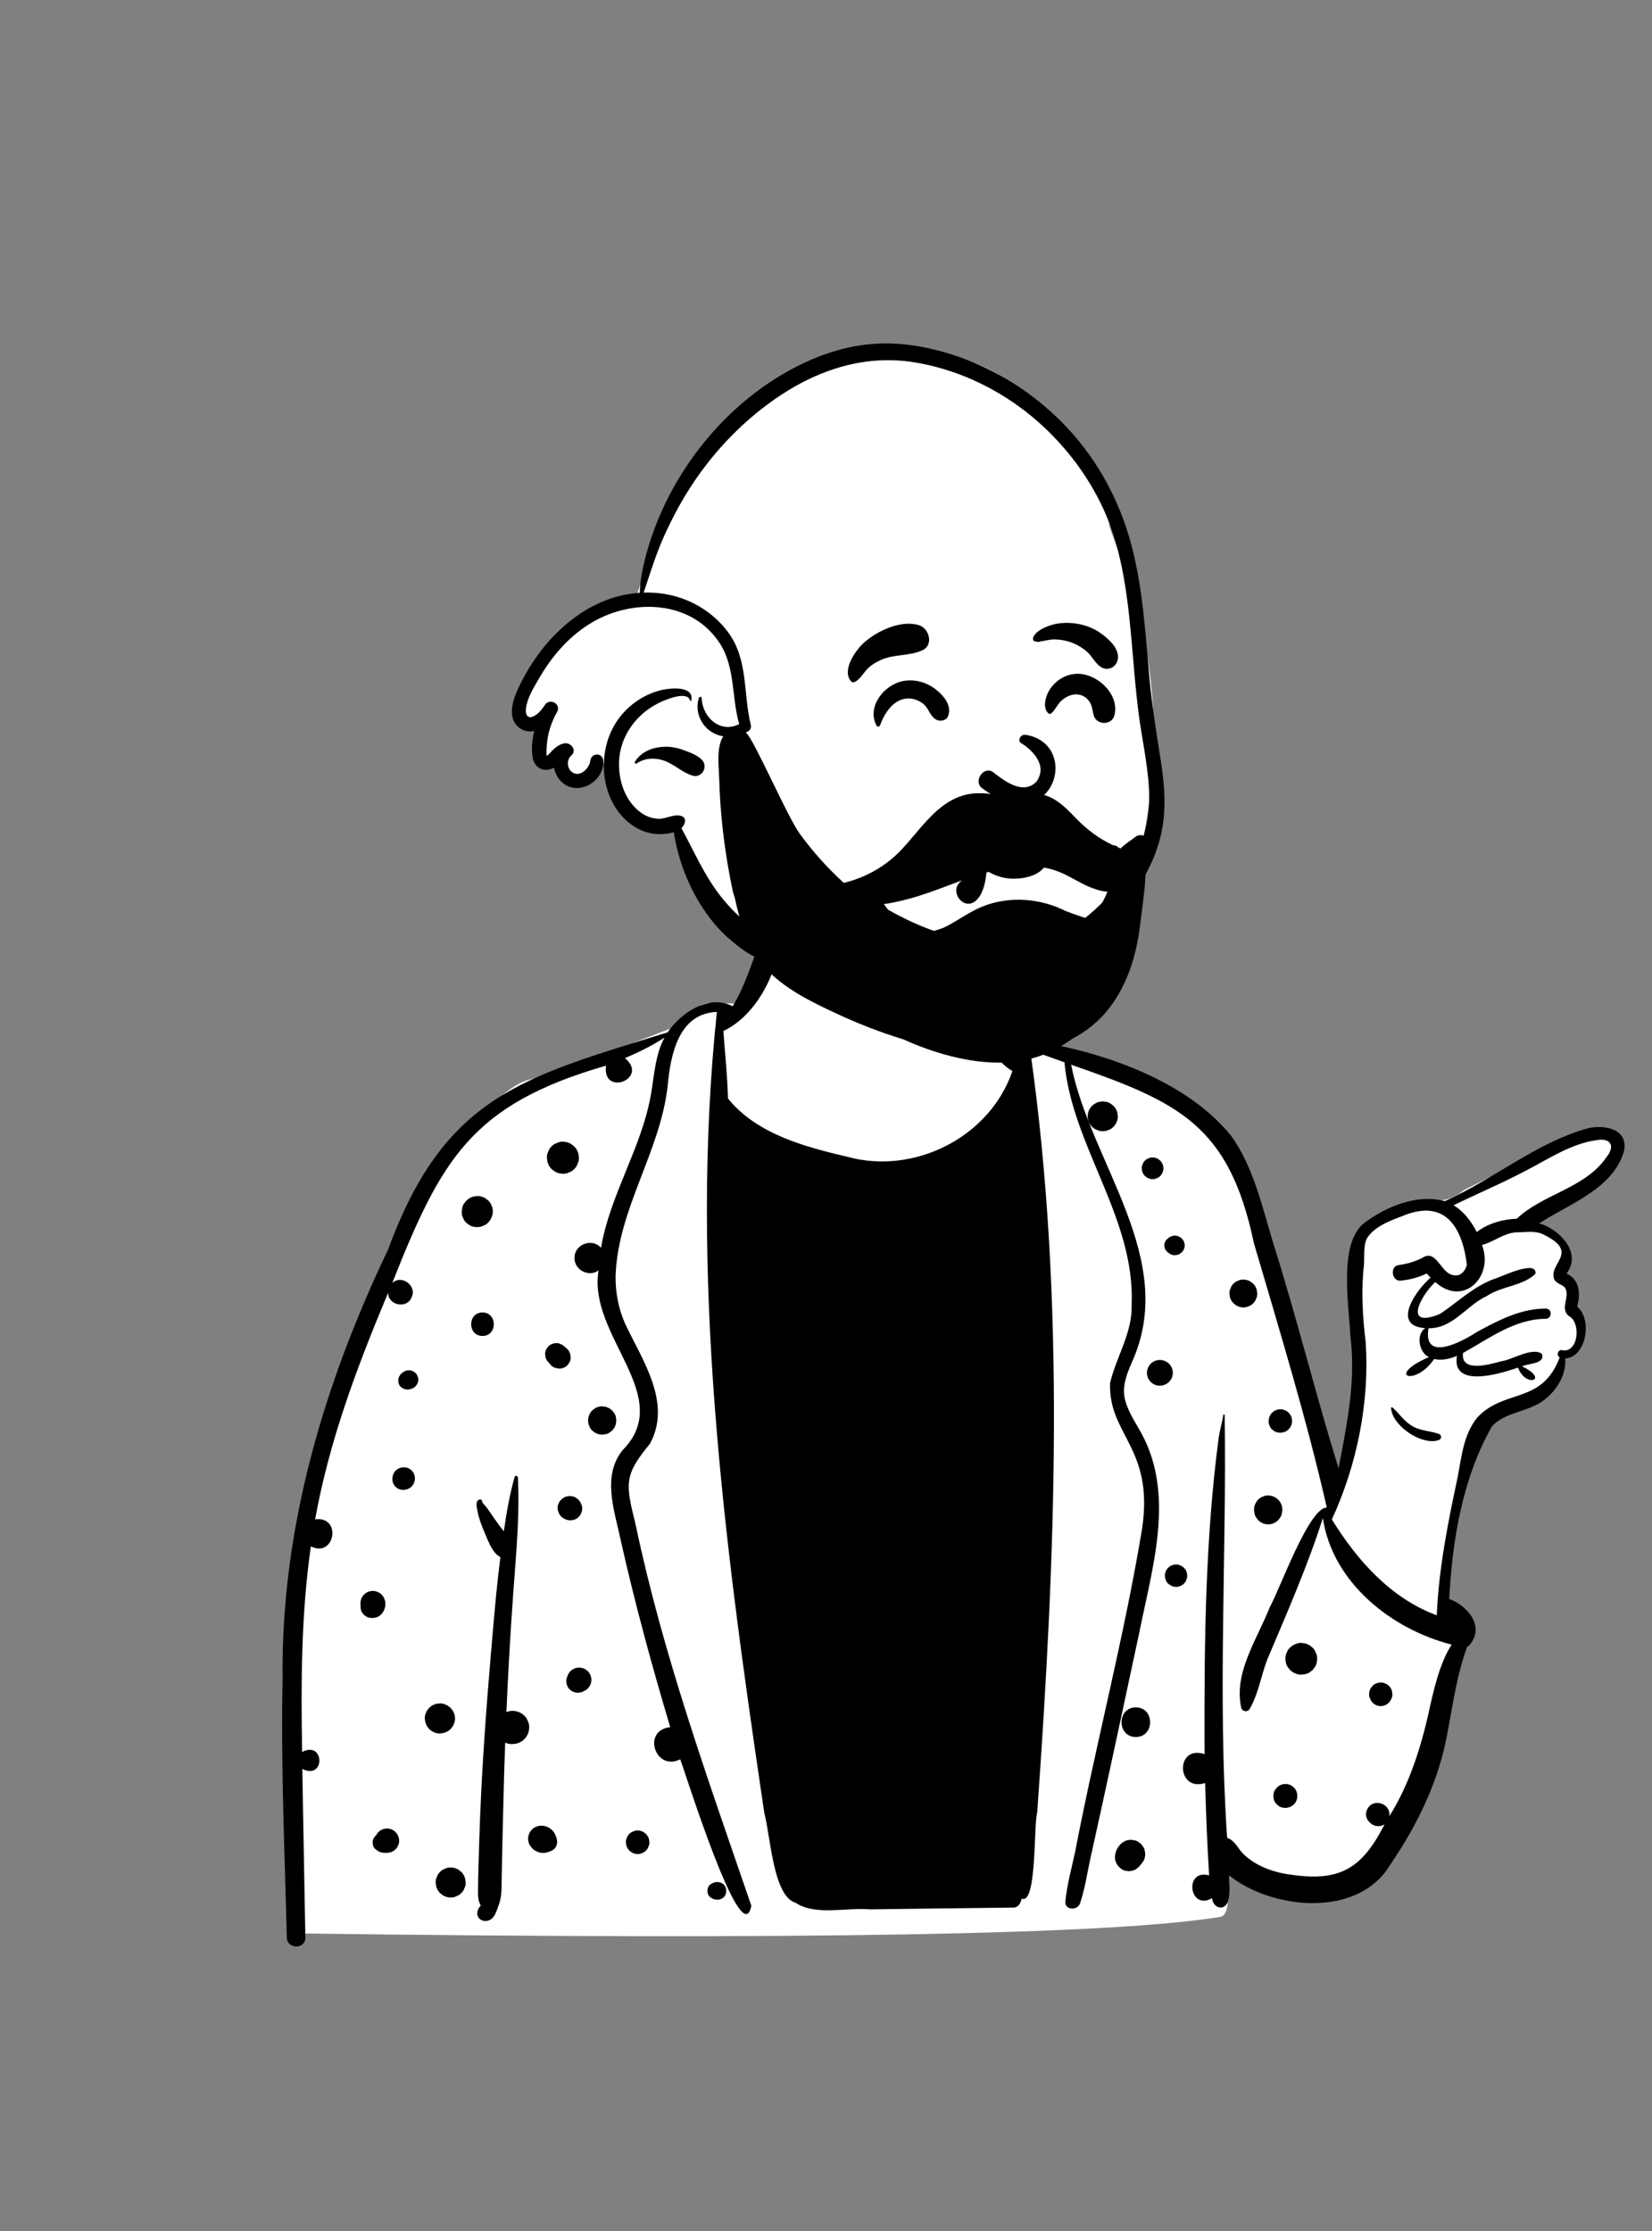 <?xml version="1.0" encoding="UTF-8"?>
<svg width="240px" height="324px" viewBox="0 0 240 324" version="1.1" xmlns="http://www.w3.org/2000/svg" xmlns:xlink="http://www.w3.org/1999/xlink">
    <rect x="0" y="0" width="240" height="324" fill="#808080" stroke="none"/>
    <!-- Generator: Sketch 62 (91390) - https://sketch.com -->
    <title>peep-74</title>
    
    <g id="Introduction" stroke="none" stroke-width="1" fill="none" fill-rule="evenodd">
        <g id="variations" transform="translate(-2526, -1082)">
            <g id="images" transform="translate(126, 110)">
                <g id="a-person/bust" transform="translate(2400, 972)">
                    <g id="body/Polka-Dot-Jacket" transform="translate(31.056, 135.053)" fill-rule="evenodd">
                        <path d="M96.529,-8.223 C102.684,-7.92 112.267,-5.28 112.746,-3.593 C113.494,-0.959 111.887,8.917 114.576,14.237 C115.722,16.504 120.074,16.301 121.761,17.039 C127.404,19.51 144.109,24.197 147.553,30.097 C148.933,32.462 157.413,61.795 161.92,76.76 C162.428,78.447 163.001,80.007 163.625,81.452 L163.854,80.329 C165.692,71.285 166.61,65.809 166.61,63.903 C166.61,60.924 164.235,48.358 166.61,45.162 C168.961,41.998 174.628,39.411 177.177,39.36 L177.254,39.359 C178.927,39.359 180.38,38.835 181.611,37.789 L183.416,36.881 C192.597,32.272 197.961,29.743 199.508,29.296 C201.977,28.582 206.178,30.103 204.077,32.387 C202.677,33.909 199.158,36.602 193.52,40.465 L191.395,42.155 L191.651,42.289 C194.399,43.736 196.014,44.954 196.497,45.943 C196.996,46.962 196.757,48.167 195.78,49.559 L195.928,49.704 C197.163,50.916 197.781,51.729 197.781,52.144 L197.781,54.166 C199.009,55.966 199.316,57.467 198.702,58.669 C198.088,59.872 197.114,60.913 195.78,61.795 C194.797,64.381 193.627,66.221 192.269,67.316 C190.911,68.411 188.564,69.323 185.229,70.051 L182.21,77.271 L179.764,87.415 L178.532,98.733 L178.89,98.993 C180.548,100.201 181.611,101.097 181.611,102.023 C181.611,103.465 174.919,137.382 164.507,138.9 C162.255,139.229 150.577,137.618 146.742,134.498 L146.799,134.835 C147.701,140.286 147.51,143.117 146.226,143.328 C130.447,145.916 85.634,146.715 11.786,145.726 C11.346,106.516 13.333,80.403 17.746,67.387 C29.032,34.096 41.475,22.726 45.828,21.752 C49.642,20.899 62.865,15.634 66.561,14.237 C68.974,13.324 69.491,10.59 72.24,10.59 L72.462,10.591 C75.122,10.618 77.48,11.093 78.804,9.725 C82.281,6.135 81.309,1.165 82.752,-3.593 C83.546,-6.215 88.977,-8.596 96.529,-8.223 Z" id="🎨-Background" fill="#FFFFFF"></path>
                        <path d="M79.62,1.177 C79.982,0.461 80.941,0.554 81.573,0.879 C83.471,2.267 81.485,4.957 80.96,6.651 C79.61,9.936 77.265,13.147 74.027,14.682 C74.295,17.948 74.599,21.207 74.711,24.483 C78.851,29.62 85.831,31.494 92.026,32.936 C101.758,35.628 112.74,30.113 116.025,20.49 C112.287,18.365 111.077,12.802 112.192,8.921 C112.289,8.648 112.712,8.528 112.862,8.832 C113.885,10.938 113.749,13.508 114.913,15.588 C126.082,16.658 140.497,20.874 147.814,29.91 C151.057,34.431 152.341,40.311 153.938,45.55 C157.346,56.352 160.061,67.372 163.403,78.185 L163.798,76.139 C164.877,70.503 165.858,64.791 165.129,59.059 L165.116,58.785 C164.878,54.225 163.451,45.75 166.987,42.671 C170.184,40.226 174.817,38.262 178.83,39.389 C185.972,36.21 192.136,30.856 199.741,28.771 C202.082,28.289 205.45,28.86 204.897,32.037 C203.363,37.593 196.942,39.749 192.552,42.614 C195.366,43.377 198.796,46.8 196.598,49.786 C196.579,49.838 196.562,49.879 196.545,49.91 C198.328,50.701 198.578,52.687 198.14,54.391 C198.096,54.841 197.977,54.454 198.242,54.862 C200.253,56.76 199.364,62.051 196.334,62.23 C196.532,64.736 194.922,67.171 192.884,68.539 C190.686,70.012 187.509,70.075 185.69,72.091 C181.419,79.626 179.945,88.52 179.48,97.148 C182.295,98.202 184.821,101.355 182.263,104.029 C182.213,104.035 182.162,104.041 182.111,104.045 C180.628,108.004 180.056,112.224 179.272,116.359 C178.065,123.413 174.921,129.891 170.906,135.767 C166.262,143.547 153.777,142.313 147.487,137.293 C147.512,138.61 147.729,139.919 147.307,141.192 C146.685,142.566 145.167,141.972 145.017,140.62 C141.692,142.49 140.909,136.315 144.605,137.295 C144.32,132.831 144.156,128.361 144.022,123.889 C139.837,125.244 139.657,118.299 143.937,119.688 L143.932,117.767 C143.901,103.044 144.063,88.271 146.006,73.664 C146.185,72.571 146.489,71.514 146.667,70.428 C146.686,70.316 146.861,70.348 146.862,70.455 C147.162,90.906 145.826,111.4 147.22,131.857 C148.381,132.211 148.844,133.543 149.703,134.319 C151.61,136.081 154.208,136.939 156.748,137.238 C163.862,138.235 166.933,136.062 170.101,129.877 C168.672,130.832 166.741,129.145 167.612,127.634 L167.639,127.588 C168.544,125.986 171.098,126.946 170.774,128.74 C173.959,123.638 175.626,117.884 176.857,112.047 L177.024,111.35 C177.622,108.872 178.399,106.032 179.836,103.79 C171.072,101.555 162.499,94.748 161.128,85.407 C158.903,92.401 155.888,99.237 153.015,106.038 C152.128,108.404 151.758,110.946 150.487,113.14 C150.191,113.647 149.441,113.516 149.273,112.981 C148.13,107.865 151.596,102.999 153.395,98.394 C154.865,95.791 159.083,83.905 161.698,83.877 C158.76,70.991 154.84,58.202 151.107,45.476 C147.498,28.294 140.142,24.981 124.559,19.571 C127.37,33.9 140.202,47.769 133.374,62.798 L133.208,63.188 C132.509,64.845 131.929,66.515 132.417,68.334 C132.89,70.098 133.968,71.631 134.83,73.218 C139.648,82.184 136.331,92.654 134.468,101.991 C132.115,112.941 129.79,123.9 127.357,134.833 C126.877,137.014 126.567,139.261 125.842,141.374 C125.468,142.465 123.603,142.361 123.723,141.089 C123.953,138.62 124.646,136.213 125.154,133.789 C128.183,118.094 132.282,102.584 134.888,86.82 C136.564,75.151 129.965,73.358 130.211,65.819 C131.108,61.962 133.482,58.521 133.346,54.412 C133.874,41.833 124.715,31.456 123.584,19.222 L121.588,18.509 C120.59,18.152 119.593,17.792 118.6,17.423 C123.83,54.013 122.242,91.402 119.627,128.173 C119.093,129.87 119.601,141.722 117.362,140.67 C117.249,141.333 116.897,141.984 116.132,141.981 C109.188,142.044 102.241,142.154 95.297,142.237 C91.957,141.929 87.365,143.205 84.524,141.277 C81.244,140.34 80.867,131.453 79.99,128.285 L79.648,125.982 C74.074,88.338 69.086,49.918 73.092,11.902 C67.518,12.116 66.367,18.135 65.954,22.517 C64.92,32.189 58.673,40.518 58.374,50.301 C58.349,52.675 58.796,54.974 59.745,57.153 C62.261,62.492 66.613,68.665 63.36,74.628 C59.514,79.27 59.847,80.492 61.258,86.228 C65.229,105.193 71.824,123.425 78.098,141.711 C76.735,148.818 68.536,122.434 67.764,120.444 C64.135,122.27 62.153,116.211 66.315,115.78 C63.642,106.826 61.181,97.806 59.132,88.687 L59.078,88.43 C58.173,84.216 56.393,79.282 59.399,75.545 C67.149,67.704 54.278,58.94 55.902,49.441 C54.5,50.481 52.378,49.387 52.41,47.64 C52.346,45.674 54.987,44.667 56.257,46.167 C57.564,38.46 62.108,31.733 63.484,24.049 L63.546,23.688 C64.012,20.972 64.143,18.115 65.477,15.64 C63.662,16.819 61.729,17.772 59.741,18.613 C63.295,21.584 56.412,24.294 56.982,19.706 C37.488,25.348 33.082,33.216 25.925,51.284 C27.262,49.985 29.552,51.666 28.752,53.323 C28.114,55.069 25.328,54.559 25.329,52.698 L25.003,53.476 C20.663,63.857 16.713,74.491 14.728,85.601 C18.622,85.051 17.631,91.277 14.103,89.521 C12.687,99.402 12.664,109.423 12.837,119.383 C16.122,117.66 16.221,123.515 12.869,121.845 C12.991,130.008 13.171,138.17 13.306,146.332 C13.334,148.07 10.655,148.061 10.613,146.332 C10.3,133.791 9.729,121.226 10.001,108.681 C9.746,86.906 16.003,65.919 25.326,46.413 C33.575,23.954 44.97,21.4 65.935,14.87 C67.87,11.996 72.005,9.279 75.378,11.083 C77.265,8.035 78.224,4.425 79.62,1.177 Z M43.701,79.453 C43.78,79.176 44.175,79.245 44.187,79.518 C44.363,83.041 44.206,86.588 43.965,90.126 C43.819,92.286 43.64,94.444 43.488,96.589 C43.084,102.249 42.759,107.915 42.512,113.586 C42.599,113.55 42.687,113.518 42.78,113.493 C43.207,113.376 43.634,113.376 44.06,113.493 C44.441,113.599 44.774,113.785 45.06,114.053 L45.121,114.112 C45.356,114.33 45.522,114.588 45.62,114.886 C45.758,115.151 45.828,115.434 45.828,115.737 L45.826,115.813 C45.825,116.249 45.717,116.652 45.497,117.029 C45.284,117.39 44.996,117.678 44.635,117.893 C44.259,118.111 43.855,118.219 43.42,118.221 C43.374,118.225 43.327,118.229 43.281,118.231 C42.957,118.244 42.656,118.176 42.376,118.031 L42.334,118.018 L42.334,118.018 C42.229,120.894 42.142,123.773 42.079,126.651 C42.022,129.16 41.946,131.669 41.895,134.177 L41.871,135.432 L41.871,135.432 L41.825,138.206 C41.811,139.347 41.818,140.439 41.43,141.514 L41.384,141.638 C41.105,142.357 40.887,143.357 40.141,143.756 C39.546,144.075 38.743,143.957 38.401,143.335 C38.113,142.816 38.362,142.067 38.787,141.716 C38.779,141.693 38.766,141.672 38.756,141.649 C38.69,141.458 38.591,141.279 38.532,141.087 C38.345,140.478 38.396,139.829 38.394,139.197 C38.394,138.081 38.432,136.965 38.462,135.851 C38.527,133.48 38.603,131.111 38.696,128.742 C39.01,120.794 39.602,112.846 40.279,104.921 L40.509,102.246 C40.815,98.688 41.132,95.127 41.58,91.588 C41.601,91.419 41.622,91.25 41.646,91.081 C41.405,90.961 41.181,90.794 41.003,90.608 C40.292,89.86 39.86,88.742 39.455,87.779 L39.362,87.56 C38.922,86.533 38.517,85.493 38.308,84.39 L38.288,84.288 C38.192,83.819 38.004,82.986 38.502,82.758 C38.762,82.64 38.926,82.724 39.011,82.984 C39.022,83.018 39.013,83.056 38.994,83.086 C39.199,83.401 39.52,83.695 39.723,83.986 L40.417,84.979 L40.417,84.979 L40.76,85.478 C41.196,86.119 41.66,86.732 42.14,87.336 C42.518,84.682 42.981,82.038 43.701,79.453 Z M72.168,138.608 C73.036,137.927 74.449,138.297 74.449,139.552 C74.449,140.814 73.034,141.178 72.168,140.497 L72.124,140.465 L72.124,140.465 L72.083,140.431 C71.611,140.063 71.596,139.103 72.047,138.703 L72.083,138.673 C72.11,138.65 72.138,138.629 72.168,138.608 Z M34.341,136.154 L34.416,136.156 C34.809,136.156 35.175,136.255 35.515,136.454 C35.663,136.566 35.808,136.68 35.956,136.794 C36.227,137.065 36.413,137.386 36.516,137.756 L36.594,138.335 L36.594,138.335 C36.605,138.635 36.544,138.914 36.406,139.174 C36.317,139.444 36.167,139.679 35.956,139.876 C35.758,140.089 35.525,140.239 35.255,140.326 C35.017,140.452 34.762,140.516 34.491,140.516 L34.416,140.514 C34.021,140.514 33.656,140.415 33.315,140.216 C33.167,140.104 33.022,139.99 32.874,139.876 C32.605,139.605 32.417,139.284 32.314,138.914 C32.289,138.722 32.263,138.527 32.236,138.335 C32.225,138.035 32.289,137.756 32.424,137.496 C32.513,137.225 32.663,136.991 32.874,136.794 C33.073,136.581 33.305,136.431 33.575,136.344 C33.813,136.218 34.069,136.154 34.341,136.154 L34.341,136.154 Z M133.239,132.136 L133.792,132.21 L133.792,132.21 C134.323,132.33 134.749,132.721 135.034,133.167 C135.187,133.406 135.269,133.664 135.282,133.941 C135.343,134.216 135.33,134.493 135.243,134.769 C135.18,135.04 135.056,135.276 134.872,135.477 C134.808,135.577 134.734,135.668 134.65,135.748 C134.477,136.038 134.215,136.228 133.944,136.422 C133.716,136.568 133.469,136.646 133.203,136.659 C133.027,136.705 132.85,136.705 132.672,136.659 C132.408,136.646 132.161,136.568 131.933,136.422 C131.798,136.319 131.663,136.213 131.529,136.109 C131.411,135.972 131.301,135.83 131.198,135.682 C131.128,135.52 131.06,135.359 130.993,135.198 C130.868,134.812 130.929,134.469 130.997,134.083 C131.008,134.017 131.025,133.958 131.048,133.894 L131.094,133.771 C131.215,133.45 131.28,133.341 131.496,133.062 L131.578,132.952 C131.619,132.897 131.661,132.844 131.709,132.795 C131.844,132.656 132.037,132.54 132.189,132.419 C132.514,132.231 132.865,132.138 133.239,132.136 Z M61.51,130.783 L61.581,130.783 C61.887,130.785 62.175,130.862 62.441,131.016 L62.787,131.284 L62.787,131.284 C62.998,131.498 63.144,131.747 63.227,132.037 C63.246,132.189 63.267,132.341 63.288,132.491 C63.296,132.726 63.248,132.945 63.14,133.15 C63.073,133.362 62.954,133.543 62.787,133.7 C62.633,133.865 62.449,133.983 62.238,134.053 C62.054,134.149 61.855,134.2 61.644,134.2 L61.581,134.199 C61.272,134.199 60.985,134.121 60.719,133.966 L60.372,133.7 L60.372,133.7 C60.161,133.487 60.015,133.235 59.933,132.945 C59.914,132.793 59.893,132.643 59.872,132.491 C59.863,132.256 59.912,132.037 60.02,131.834 C60.089,131.622 60.206,131.439 60.372,131.284 C60.527,131.117 60.71,130.999 60.922,130.931 C61.106,130.834 61.301,130.785 61.51,130.783 L61.51,130.783 Z M47.568,130.084 C48.009,130.08 48.457,130.204 48.818,130.46 C49.169,130.709 49.435,130.978 49.606,131.381 C49.653,131.492 49.699,131.599 49.739,131.709 C49.921,132.193 49.955,132.679 49.703,133.153 C49.461,133.611 48.937,133.812 48.467,133.949 C48.07,134.068 47.62,134.087 47.225,133.945 C47.029,133.875 46.837,133.801 46.659,133.694 C46.327,133.489 46.148,133.245 45.926,132.945 C45.753,132.65 45.666,132.328 45.666,131.986 C45.666,131.641 45.753,131.322 45.926,131.024 C46.266,130.443 46.896,130.088 47.568,130.084 Z M25.173,130.492 C25.731,130.492 26.221,130.75 26.557,131.185 C26.897,131.627 27.022,132.176 26.872,132.724 C26.713,133.303 26.234,133.81 25.64,133.956 C25.201,134.064 24.841,134.059 24.404,133.985 C24.034,133.922 23.751,133.702 23.468,133.474 C23.145,133.209 23.046,132.728 23.098,132.339 C23.149,131.95 23.329,131.696 23.601,131.466 L23.603,131.46 L23.502,131.538 C23.54,131.504 23.578,131.468 23.616,131.432 C23.629,131.411 23.639,131.388 23.65,131.365 C23.806,131.098 24.017,130.889 24.282,130.733 C24.558,130.572 24.854,130.492 25.173,130.492 Z M155.227,124.09 C155.534,124.008 155.842,124.008 156.148,124.09 C156.375,124.143 156.571,124.246 156.738,124.4 C156.907,124.511 157.046,124.652 157.15,124.827 L157.184,124.887 C157.425,125.297 157.462,125.766 157.359,126.222 C157.23,126.787 156.711,127.3 156.148,127.433 L156.129,127.437 L156.129,127.437 L156.111,127.442 C155.882,127.514 155.652,127.524 155.424,127.472 C155.193,127.461 154.98,127.393 154.784,127.267 C154.535,127.106 154.325,126.899 154.165,126.649 C154.038,126.451 153.97,126.237 153.96,126.007 C153.92,125.855 153.92,125.703 153.96,125.55 C153.97,125.32 154.038,125.106 154.165,124.908 L154.435,124.559 L154.435,124.559 L154.463,124.536 L154.463,124.536 C154.678,124.32 154.934,124.172 155.227,124.09 Z M133.957,112.905 C136.727,112.905 136.722,117.204 133.957,117.204 C131.187,117.204 131.191,112.905 133.957,112.905 Z M32.553,112.362 C32.844,112.297 33.136,112.309 33.425,112.4 C33.601,112.474 33.774,112.548 33.947,112.62 L34.391,112.963 L34.391,112.963 C34.473,113.032 34.513,113.108 34.589,113.207 L34.684,113.332 C34.822,113.516 34.825,113.555 34.976,113.947 C35.077,114.323 35.077,114.699 34.976,115.076 C34.927,115.258 34.853,115.429 34.758,115.587 C34.671,115.739 34.567,115.873 34.45,115.996 L34.391,116.056 C34.192,116.27 33.958,116.42 33.687,116.509 C33.516,116.608 33.332,116.657 33.136,116.657 C32.844,116.722 32.553,116.71 32.263,116.618 C32.088,116.545 31.915,116.471 31.741,116.399 L31.298,116.056 L30.956,115.613 L30.846,115.352 L30.846,115.352 L30.736,115.091 L30.658,114.509 C30.647,114.207 30.708,113.928 30.846,113.666 C30.898,113.482 30.991,113.319 31.127,113.184 C31.224,113.019 31.355,112.888 31.52,112.791 C31.655,112.656 31.818,112.563 32.001,112.51 C32.172,112.411 32.356,112.362 32.553,112.362 Z M169.543,109.291 C169.773,109.283 169.989,109.331 170.187,109.437 C170.257,109.46 170.325,109.49 170.39,109.524 C170.646,109.674 170.849,109.876 170.999,110.13 C171.121,110.325 171.189,110.534 171.199,110.76 C171.245,110.964 171.241,111.169 171.186,111.373 L171.168,111.434 C171.121,111.601 171.051,111.755 170.959,111.897 C170.95,111.914 170.939,111.931 170.927,111.946 C170.785,112.17 170.597,112.354 170.365,112.491 C170.107,112.639 169.83,112.715 169.53,112.717 C168.932,112.717 168.417,112.394 168.102,111.897 C168.058,111.827 168.032,111.738 168.001,111.667 C167.973,111.599 167.929,111.513 167.905,111.434 C167.825,111.134 167.825,110.834 167.905,110.534 C167.958,110.314 168.058,110.122 168.208,109.959 C168.328,109.775 168.486,109.629 168.683,109.524 C168.927,109.381 169.189,109.306 169.467,109.293 L169.543,109.291 Z M52.602,107.188 C52.894,107.108 53.185,107.102 53.476,107.17 L53.549,107.188 C53.781,107.243 53.982,107.349 54.155,107.505 C54.347,107.632 54.501,107.799 54.613,108.006 C54.774,108.283 54.854,108.583 54.856,108.904 C54.854,109.226 54.774,109.526 54.613,109.802 C54.455,110.071 54.241,110.282 53.973,110.441 L53.741,110.553 L53.741,110.553 C53.546,110.676 53.339,110.741 53.115,110.751 C52.966,110.792 52.815,110.792 52.668,110.751 C52.515,110.751 52.374,110.714 52.243,110.638 C52.099,110.597 51.977,110.525 51.871,110.42 C51.687,110.301 51.544,110.145 51.438,109.949 L51.267,109.545 L51.267,109.545 L51.208,109.097 L51.208,109.097 L51.267,108.651 L51.267,108.651 L51.36,108.431 L51.36,108.431 C51.444,108.129 51.596,107.867 51.818,107.645 C52.04,107.425 52.302,107.273 52.602,107.188 Z M157.374,103.623 C157.682,103.526 157.989,103.513 158.295,103.581 C158.502,103.581 158.696,103.633 158.876,103.739 C159.073,103.794 159.241,103.891 159.385,104.035 C159.636,104.197 159.833,104.413 159.979,104.681 L160.211,105.233 L160.211,105.233 C160.35,105.59 160.3,106.117 160.215,106.476 C160.146,106.772 160.011,107.03 159.81,107.249 C159.708,107.421 159.573,107.556 159.402,107.658 C159.206,107.836 158.981,107.962 158.725,108.038 L158.654,108.057 L158.629,108.063 C158.624,108.065 158.62,108.065 158.616,108.065 C158.614,108.068 158.61,108.068 158.608,108.068 C158.506,108.093 158.403,108.107 158.295,108.112 C157.989,108.179 157.682,108.167 157.374,108.07 C157.192,107.993 157.008,107.915 156.825,107.837 C156.668,107.719 156.514,107.598 156.358,107.478 C156.237,107.321 156.117,107.165 155.996,107.011 C155.827,106.747 155.737,106.459 155.724,106.152 C155.669,105.948 155.669,105.745 155.724,105.54 C155.724,105.331 155.777,105.138 155.88,104.958 C155.973,104.671 156.132,104.424 156.358,104.215 C156.514,104.094 156.668,103.973 156.825,103.855 C157.008,103.777 157.192,103.699 157.374,103.623 Z M22.627,96.056 C22.946,95.97 23.265,95.97 23.584,96.056 L24.013,96.236 L24.013,96.236 C24.224,96.35 24.392,96.504 24.518,96.701 C24.679,96.874 24.786,97.079 24.841,97.314 C24.966,97.635 24.951,98.145 24.852,98.472 C24.74,98.844 24.567,99.14 24.299,99.419 C23.853,99.88 23.168,100.013 22.562,99.873 C22.395,99.835 22.236,99.761 22.093,99.67 C21.634,99.387 21.326,98.893 21.328,98.345 C21.328,98.286 21.332,98.227 21.341,98.168 C21.311,98.047 21.3,97.923 21.305,97.791 L21.368,97.314 L21.368,97.314 L21.372,97.301 C21.457,96.999 21.609,96.737 21.831,96.515 C22.036,96.312 22.275,96.165 22.548,96.077 L22.617,96.056 L22.627,96.056 Z M182.048,48.598 C181.471,43.864 179.301,38.772 172.682,41.551 L172.191,41.736 C170.553,42.356 168.645,43.171 167.648,44.603 C166.961,45.59 167.194,47.503 167.099,48.655 C166.667,52.4 166.899,56.14 167.348,59.869 C167.929,68.61 166.091,77.667 162.434,85.611 C166.094,91.537 170.993,97.063 177.676,99.533 C177.959,92.796 179.278,86.183 180.681,79.609 L180.736,79.323 C181.297,76.358 181.578,73.316 183.524,70.851 C187.483,66.551 192.928,68.985 195.533,62.078 C194.986,61.801 195.288,60.854 195.947,61.036 C198.232,61.441 198.603,57.204 197.04,56.183 C195.41,55.189 197.051,53.355 196.357,52.032 C195.97,51.462 195.136,51.442 194.757,50.785 C193.755,48.365 198.773,46.815 192.872,44.087 C191.664,43.657 190.314,43.923 189.096,43.919 C187.304,44.086 185.88,45.349 184.241,45.746 C186.025,50.368 181.523,54.819 177.459,51.128 C175.248,53.218 172.775,57.985 178.15,55.763 C180.781,54.006 183.046,51.736 186.1,50.654 L186.165,50.634 C187.298,50.262 192.259,47.851 192.013,49.938 C190.155,51.732 187.09,51.711 184.938,53.167 C181.954,54.548 180.046,57.892 176.475,57.846 C175.651,62.848 181.325,59.805 183.438,58.425 L184.024,58.107 C187.004,56.497 190.029,55.005 193.505,54.985 C194.464,54.978 194.46,56.458 193.505,56.471 C188.975,56.499 185.289,59.331 181.494,61.437 C181.121,64.357 185.395,63.079 187.017,62.648 C188.717,62.409 191.448,60.569 192.937,61.541 C193.519,63.037 190.957,62.926 190.065,63.38 C194.137,65.336 190.57,66.568 189.478,63.561 L189.158,63.67 C186.432,64.587 179.821,66.474 180.607,61.854 C179.609,62.295 178.393,62.56 177.29,62.314 C174.54,66.383 170.154,64.808 176.529,62.035 C175.093,61.367 174.613,58.786 175.993,57.825 C170.975,57.519 174.701,52.252 176.778,50.496 C176.581,50.298 176.392,50.096 176.214,49.891 C175.017,50.462 173.758,50.808 172.412,50.931 C171.123,51.047 170.836,48.853 172.108,48.674 C173.47,48.481 174.725,48.118 175.925,47.433 C177.744,46.647 178.365,50.023 180.185,50.143 C181.177,50.339 181.849,49.468 182.048,48.598 Z M139.799,92.155 C140.238,92.155 140.629,92.339 140.948,92.63 C141.267,92.922 141.404,93.36 141.423,93.778 C141.432,94.002 141.385,94.211 141.284,94.406 C141.218,94.606 141.106,94.78 140.948,94.928 C140.652,95.222 140.215,95.403 139.799,95.403 C139.359,95.403 138.968,95.219 138.649,94.928 C138.33,94.634 138.193,94.199 138.174,93.778 C138.165,93.556 138.212,93.347 138.313,93.152 C138.372,92.972 138.469,92.812 138.603,92.675 L138.649,92.63 C138.945,92.334 139.382,92.155 139.799,92.155 Z M153.114,82.131 L153.184,82.132 C153.556,82.135 153.901,82.228 154.222,82.414 C154.361,82.521 154.501,82.627 154.638,82.735 C154.894,82.993 155.069,83.295 155.166,83.644 C155.266,84.007 155.266,84.373 155.166,84.736 C155.132,84.946 155.054,85.149 154.932,85.324 C154.75,85.626 154.509,85.869 154.205,86.049 C153.89,86.233 153.55,86.324 153.184,86.326 C152.819,86.324 152.479,86.233 152.164,86.049 C151.86,85.869 151.619,85.626 151.439,85.324 C151.315,85.149 151.236,84.946 151.203,84.736 C151.103,84.373 151.103,84.007 151.203,83.644 C151.293,83.32 151.451,83.036 151.677,82.791 L151.731,82.735 C151.917,82.534 152.136,82.393 152.392,82.31 C152.617,82.192 152.857,82.132 153.114,82.131 Z M51.495,82.244 C51.651,82.202 51.806,82.202 51.962,82.244 C52.194,82.255 52.412,82.325 52.613,82.452 C52.731,82.545 52.849,82.636 52.968,82.727 L53.071,82.85 C53.291,83.119 53.297,83.165 53.466,83.574 C53.536,83.802 53.546,84.031 53.496,84.259 C53.496,84.413 53.456,84.557 53.379,84.69 C53.337,84.836 53.265,84.963 53.158,85.068 C53.081,85.197 52.98,85.301 52.851,85.377 C52.687,85.527 52.492,85.631 52.268,85.683 L51.814,85.744 L51.814,85.744 C51.755,85.736 51.694,85.728 51.634,85.721 C51.563,85.719 51.494,85.711 51.426,85.698 L51.357,85.683 L51.357,85.683 L51.295,85.666 C51.212,85.642 51.132,85.61 51.053,85.569 C50.906,85.527 50.777,85.453 50.667,85.343 C50.477,85.221 50.325,85.055 50.215,84.851 L50.185,84.783 L50.185,84.783 C50.145,84.711 50.111,84.637 50.086,84.557 C50.014,84.43 49.978,84.295 49.976,84.149 C49.934,83.955 49.937,83.763 49.987,83.57 L50.006,83.506 L50.168,83.119 C50.253,82.989 50.342,82.855 50.455,82.748 C50.524,82.687 50.692,82.556 50.786,82.49 L50.844,82.452 L50.844,82.452 C51.045,82.325 51.263,82.255 51.495,82.244 Z M26.025,79.222 C26.329,78.024 27.901,77.646 28.756,78.502 C29.612,79.358 29.234,80.93 28.036,81.234 L27.899,81.268 L27.899,81.268 C26.741,81.562 25.697,80.516 25.991,79.358 L26.025,79.222 L26.025,79.222 Z M171.032,69.447 C171.024,69.329 171.176,69.287 171.252,69.357 C172.27,70.27 172.919,71.364 174.155,72.072 C175.397,72.783 176.677,72.725 177.972,73.184 C178.412,73.34 178.414,73.928 177.972,74.082 C175.522,74.938 171.218,72.036 171.032,69.447 Z M55.881,69.261 C56.154,69.177 56.428,69.164 56.701,69.226 C56.887,69.226 57.06,69.272 57.218,69.365 C57.394,69.414 57.544,69.502 57.672,69.629 C57.827,69.72 57.949,69.845 58.042,69.999 C58.224,70.198 58.347,70.43 58.41,70.697 L58.482,71.244 L58.482,71.244 L58.41,71.791 L58.41,71.791 C58.34,71.954 58.27,72.119 58.203,72.282 L58.014,72.538 C57.861,72.742 57.836,72.744 57.465,73.019 C57.229,73.169 56.973,73.252 56.701,73.262 C56.519,73.313 56.337,73.313 56.154,73.262 C55.97,73.262 55.796,73.216 55.636,73.123 C55.463,73.074 55.311,72.985 55.182,72.859 C54.958,72.713 54.782,72.52 54.653,72.282 C54.584,72.119 54.514,71.954 54.447,71.791 L54.372,71.244 L54.372,71.244 L54.447,70.697 L54.447,70.697 L54.451,70.68 L54.451,70.68 C54.548,70.337 54.721,70.039 54.97,69.787 L55.38,69.47 L55.38,69.47 C55.541,69.367 55.708,69.314 55.881,69.261 Z M154.503,69.671 C155.088,69.511 155.73,69.68 156.159,70.109 C156.588,70.538 156.757,71.178 156.596,71.764 C156.438,72.335 155.98,72.797 155.407,72.952 C155.236,72.998 155.063,73.024 154.887,73.015 C154.593,73.013 154.319,72.939 154.063,72.791 L153.734,72.535 L153.734,72.535 C153.573,72.387 153.461,72.212 153.396,72.009 C153.292,71.815 153.246,71.605 153.254,71.379 L153.252,71.339 C153.246,71.259 153.256,71.178 153.282,71.1 C153.282,71.018 153.294,70.937 153.315,70.859 C153.47,70.289 153.934,69.828 154.503,69.671 Z M28.342,63.948 C28.53,63.942 28.706,63.98 28.868,64.066 C29.039,64.121 29.185,64.214 29.308,64.35 C29.443,64.472 29.536,64.62 29.591,64.789 C29.677,64.952 29.715,65.128 29.709,65.315 C29.709,65.563 29.646,65.793 29.523,66.004 C29.451,66.098 29.38,66.19 29.308,66.281 C29.139,66.453 28.938,66.569 28.706,66.634 L28.57,66.681 L28.57,66.681 C28.372,66.753 28.177,66.757 27.97,66.73 C27.753,66.7 27.552,66.641 27.375,66.505 C27.201,66.404 27.064,66.267 26.963,66.093 L26.846,65.818 L26.846,65.818 C26.821,65.726 26.81,65.586 26.804,65.489 C26.804,65.474 26.804,65.462 26.802,65.446 C26.802,65.364 26.827,65.164 26.848,65.081 C26.895,64.908 26.99,64.743 27.098,64.603 C27.191,64.458 27.318,64.343 27.474,64.259 L27.488,64.248 L27.488,64.248 L27.503,64.238 C27.552,64.204 27.603,64.17 27.653,64.134 C27.865,64.011 28.095,63.948 28.342,63.948 Z M137.439,62.447 C137.777,62.447 138.092,62.534 138.383,62.703 C138.393,62.707 138.404,62.712 138.412,62.716 C138.692,62.881 138.913,63.103 139.078,63.382 C139.247,63.671 139.331,63.984 139.331,64.318 C139.331,64.654 139.247,64.965 139.078,65.254 C138.913,65.533 138.692,65.755 138.412,65.92 C138.404,65.926 138.393,65.93 138.383,65.935 C138.092,66.104 137.777,66.188 137.439,66.19 C137.103,66.188 136.788,66.104 136.496,65.935 C135.926,65.601 135.569,64.977 135.569,64.318 C135.569,63.658 135.926,63.035 136.496,62.703 C136.788,62.534 137.103,62.447 137.439,62.447 Z M49.703,60.004 L49.761,60.002 C49.985,59.994 50.193,60.04 50.386,60.144 C50.586,60.209 50.762,60.321 50.91,60.48 L51.218,60.738 L51.218,60.738 L51.308,60.81 C51.323,60.822 51.337,60.835 51.351,60.848 C51.558,61.057 51.7,61.302 51.78,61.585 C51.806,61.748 51.827,61.908 51.844,62.071 C51.89,62.494 51.641,62.927 51.366,63.228 C51.218,63.386 51.043,63.498 50.84,63.565 C50.646,63.667 50.435,63.713 50.21,63.705 C49.752,63.665 49.317,63.568 48.987,63.213 C48.949,63.17 48.913,63.126 48.875,63.081 L48.611,62.777 L48.611,62.777 C48.411,62.574 48.271,62.335 48.195,62.061 C48.174,61.915 48.155,61.771 48.136,61.627 C48.117,61.194 48.328,60.788 48.611,60.48 C48.873,60.194 49.316,60.019 49.703,60.004 Z M39.039,55.553 C41.236,55.553 41.232,58.962 39.039,58.962 C36.844,58.962 36.848,55.553 39.039,55.553 Z M149.507,50.773 L149.576,50.775 C149.939,50.777 150.279,50.868 150.594,51.051 L151.004,51.366 L151.004,51.366 C151.254,51.62 151.427,51.916 151.524,52.258 C151.547,52.438 151.57,52.618 151.596,52.795 C151.606,53.074 151.547,53.334 151.42,53.575 C151.34,53.824 151.201,54.042 151.004,54.226 C150.82,54.423 150.605,54.562 150.354,54.642 C150.113,54.769 149.853,54.828 149.576,54.818 C149.211,54.815 148.87,54.725 148.555,54.541 C148.418,54.435 148.283,54.33 148.146,54.226 C147.916,53.992 147.75,53.722 147.651,53.412 L147.628,53.334 L147.554,52.795 C147.544,52.518 147.603,52.258 147.729,52.017 C147.81,51.766 147.949,51.55 148.146,51.366 C148.33,51.17 148.547,51.03 148.796,50.95 C149.017,50.834 149.254,50.774 149.507,50.773 Z M139.61,44.392 C139.807,44.385 139.989,44.426 140.16,44.514 C140.335,44.571 140.487,44.671 140.616,44.808 C140.889,45.026 141.055,45.461 141.055,45.814 C141.055,46.167 140.889,46.603 140.616,46.82 C140.439,46.996 140.229,47.118 139.989,47.186 L139.61,47.237 L139.61,47.237 C139.243,47.254 138.869,47.061 138.607,46.82 C138.554,46.772 138.503,46.723 138.451,46.676 C138.212,46.457 138.109,46.129 138.094,45.814 C138.087,45.647 138.123,45.491 138.199,45.345 C138.248,45.193 138.332,45.064 138.451,44.952 C138.503,44.905 138.554,44.857 138.607,44.808 C138.892,44.544 139.226,44.411 139.61,44.392 Z M202.31,33.023 C203.699,31.332 202.89,30.128 200.804,30.546 C197.21,31.032 193.828,33.304 190.663,34.934 C187.209,36.759 183.649,38.264 180.125,39.979 C181.579,40.872 182.66,42.27 183.486,43.866 C185.135,42.613 187.243,42.014 189.301,41.936 C193.034,38.359 199.215,37.541 202.31,33.023 Z M38.299,38.639 C38.676,38.641 39.029,38.729 39.359,38.906 L39.43,38.945 L39.882,39.296 C40.101,39.499 40.256,39.74 40.346,40.017 C40.486,40.283 40.549,40.573 40.539,40.881 C40.549,41.19 40.486,41.477 40.346,41.744 C40.256,42.023 40.101,42.261 39.882,42.464 C39.757,42.627 39.596,42.754 39.404,42.847 C39.224,42.921 39.047,42.997 38.868,43.073 C38.667,43.136 38.434,43.145 38.217,43.155 C37.822,43.153 37.454,43.054 37.112,42.855 L36.668,42.513 L36.668,42.513 C36.455,42.314 36.303,42.08 36.214,41.807 C36.088,41.567 36.024,41.311 36.024,41.037 L36.026,40.962 C36.026,40.945 36.026,40.926 36.028,40.907 C36.053,40.708 36.081,40.509 36.108,40.311 C36.178,40.019 36.311,39.763 36.51,39.548 C36.56,39.446 36.628,39.364 36.715,39.296 C36.994,39.017 37.323,38.827 37.703,38.719 C37.902,38.694 38.101,38.666 38.299,38.639 Z M136.326,33.039 L136.391,33.04 C136.676,33.04 136.94,33.112 137.185,33.254 C137.293,33.336 137.398,33.418 137.504,33.501 C137.701,33.697 137.836,33.93 137.91,34.196 L137.967,34.615 L137.967,34.615 C137.973,34.832 137.929,35.033 137.829,35.222 C137.766,35.416 137.658,35.585 137.504,35.729 C137.363,35.883 137.194,35.991 136.997,36.054 C136.811,36.153 136.608,36.198 136.391,36.19 C136.108,36.19 135.841,36.117 135.596,35.974 C135.491,35.893 135.383,35.811 135.277,35.729 C135.099,35.548 134.971,35.338 134.894,35.099 L134.874,35.033 L134.817,34.615 C134.808,34.397 134.853,34.196 134.952,34.008 C135.015,33.812 135.125,33.643 135.277,33.501 C135.421,33.346 135.59,33.239 135.785,33.175 C135.954,33.086 136.135,33.041 136.326,33.039 L136.326,33.039 Z M50.648,30.75 L50.722,30.751 C51.142,30.753 51.533,30.859 51.896,31.07 C52.053,31.191 52.209,31.311 52.365,31.434 C52.655,31.723 52.853,32.066 52.966,32.461 L53.048,33.078 L53.048,33.078 C53.06,33.399 52.993,33.697 52.847,33.974 C52.754,34.264 52.594,34.513 52.365,34.725 C52.156,34.951 51.907,35.111 51.617,35.205 C51.341,35.35 51.043,35.418 50.722,35.405 C50.301,35.405 49.91,35.299 49.547,35.088 C49.391,34.968 49.235,34.845 49.076,34.725 C48.789,34.433 48.59,34.091 48.478,33.697 L48.396,33.078 L48.396,33.078 C48.383,32.759 48.451,32.459 48.596,32.182 C48.689,31.895 48.85,31.643 49.076,31.434 C49.287,31.206 49.537,31.045 49.826,30.952 C50.081,30.817 50.355,30.751 50.648,30.75 Z M128.876,24.939 C129.068,24.888 129.26,24.888 129.453,24.939 C129.74,24.952 130.008,25.038 130.258,25.197 L130.695,25.535 L130.695,25.535 C130.701,25.541 130.708,25.548 130.714,25.556 C130.978,25.822 131.162,26.138 131.263,26.499 L131.339,27.068 L131.339,27.068 C131.35,27.361 131.289,27.636 131.156,27.89 C131.076,28.134 130.945,28.346 130.765,28.529 L130.695,28.597 C130.498,28.809 130.268,28.959 130,29.046 C129.831,29.145 129.647,29.194 129.453,29.194 C129.166,29.259 128.876,29.247 128.589,29.155 C128.418,29.081 128.244,29.01 128.071,28.938 L128.016,28.906 C127.363,28.549 126.96,27.801 126.96,27.068 C126.96,26.334 127.363,25.584 128.016,25.226 C128.035,25.218 128.052,25.207 128.071,25.197 C128.32,25.038 128.589,24.952 128.876,24.939 Z" id="🖍-Ink" fill="#000000"></path>
                    </g>
                    <g id="head/No-Hair-3" transform="translate(78.592, 38.043)" fill-rule="evenodd">
                        <path d="M84.264,40.597 C76.832,21.035 63.434,6.712 40.847,15.708 C40.199,15.267 39.353,15.149 38.543,15.665 C26.239,23.394 17.379,35.786 13.539,49.758 C11.202,50.203 8.931,50.978 6.903,52.249 C2.495,55.012 -0.47,59.409 -3.25,63.691 C-4.086,64.978 -3.312,67.109 -1.741,67.401 C-1.059,67.529 -0.382,67.604 0.29,67.624 C0.126,68.219 -0.089,68.793 -0.364,69.32 C-1.357,71.227 0.52,73.252 2.279,72.731 C2.474,72.834 2.679,72.919 2.891,72.983 C2.915,74.063 3.47,75.51 4.568,75.728 C6.345,76.109 8.705,74.749 8.286,72.762 C8.823,72.856 9.357,72.868 9.879,72.803 C9.937,73.838 9.919,74.918 10.062,75.872 C10.529,80.371 15.022,83.394 19.308,82.025 C19.57,83.427 19.879,85.397 21.259,86.157 C22.873,90.686 25.659,95.854 30.223,97.917 C29.817,98.959 30.037,100.225 31.261,100.922 C39.615,105.687 49.641,107.299 59.086,105.528 C62.86,105.303 66.538,104.449 70.068,102.632 C72.642,101.306 75.008,99.623 77.318,97.887 C79.63,96.151 82.101,94.461 83.945,92.207 C85.949,89.759 86.882,86.878 87.487,83.813 C90.261,69.898 89.303,56.235 84.264,42.979 C78.027,26.571 90.499,57.006 84.264,40.597 Z" id="🎨-Background" fill="#FFFFFF"></path>
                        <path d="M48.331,11.896 C52.135,11.628 56.009,12.269 59.631,13.417 C65.408,15.246 70.714,18.475 75.073,22.678 C79.566,27.009 82.888,32.35 84.909,38.249 C87.345,45.362 87.71,52.958 88.395,60.384 C88.742,64.135 89.313,67.83 89.906,71.545 L90,72.132 C90.58,75.752 90.906,79.414 90.105,83.028 C88.774,89.035 84.782,94.134 80.045,97.902 C70.312,105.642 55.161,110.36 43.83,103.238 C42.076,102.136 43.738,99.318 45.449,100.467 C46.654,101.275 47.93,101.984 49.298,102.473 C55.015,104.517 61.294,103.789 66.945,101.887 C72.513,100.014 77.857,96.848 81.965,92.624 C86.281,88.186 88.673,82.705 88.327,76.469 C88.121,72.758 87.276,69.116 86.807,65.436 C86.392,62.176 86.143,58.899 85.855,55.626 L85.75,54.448 C85.141,47.78 84.267,40.929 81.234,34.876 C78.683,29.784 74.948,25.254 70.456,21.755 C65.754,18.092 60.137,15.53 54.244,14.575 C47.314,13.451 40.68,15.494 34.9,19.298 C29.772,22.671 25.365,27.179 21.985,32.293 C20.346,34.773 18.949,37.422 17.744,40.138 C16.608,42.697 15.824,45.379 14.91,48.016 C15.662,47.994 16.427,48.023 17.203,48.109 C21.184,48.55 24.893,50.614 27.255,53.869 C30.14,57.846 29.36,62.727 30.487,67.25 C30.575,67.601 30.426,67.945 30.126,68.139 C28.417,69.244 26.13,69.281 24.476,68.037 C23.04,66.957 22.366,65.005 22.947,63.299 C23.023,63.077 23.347,63.116 23.356,63.354 C23.465,66.257 26.157,68.493 28.796,67.111 C27.664,63.211 28.26,58.855 25.945,55.333 C21.847,49.098 13.366,48.84 7.41,52.355 C4.276,54.204 1.794,56.985 -0.053,60.096 L-0.585,60.999 C-1.294,62.205 -2.044,63.57 -2.191,64.899 C-2.275,65.666 -1.992,66.386 -1.113,66 C-0.402,65.688 0.149,64.959 0.571,64.332 C1.292,63.263 2.948,64.187 2.353,65.325 L2.333,65.362 C1.466,66.897 0.933,68.589 0.835,70.352 L0.81,70.84 C0.794,71.196 0.782,71.701 0.857,71.72 C0.948,71.742 1.574,71.018 1.679,70.918 C2.182,70.435 2.699,70.04 3.399,69.911 C4.319,69.743 5.248,70.882 4.449,71.628 L4.416,71.658 C3.703,72.278 3.735,73.514 4.522,74.094 C5.633,74.912 7.001,73.577 7.163,72.477 L7.168,72.437 C7.311,71.249 8.96,71.207 9.05,72.437 C9.244,75.106 6.067,77.343 3.65,75.997 C2.695,75.464 2.087,74.49 1.897,73.445 C1.591,73.607 1.262,73.718 0.914,73.749 C-0.218,73.85 -1.024,73.053 -1.207,71.984 C-1.42,70.738 -1.294,69.404 -0.966,68.11 C-1.581,68.258 -2.228,68.201 -2.879,67.826 C-4.846,66.69 -4.281,64.163 -3.538,62.457 C-0.366,55.175 6.206,48.568 14.348,48.043 C14.393,46.758 14.567,45.544 14.852,44.257 C17.637,31.674 26.659,20.021 38.404,14.575 C41.543,13.12 44.871,12.141 48.331,11.896 Z M17.53,62.163 L17.642,62.138 C18.911,61.864 22.25,61.543 21.847,63.679 C21.828,63.78 21.682,63.767 21.656,63.679 C21.262,62.336 18.584,63.41 17.802,63.734 C16.724,64.179 15.661,64.836 14.781,65.6 C12.854,67.274 11.562,69.631 11.366,72.192 C11.171,74.732 11.908,77.476 13.739,79.314 C14.637,80.214 15.783,80.826 17.071,80.871 C18.228,80.911 19.506,80.01 20.573,80.537 C20.783,80.641 20.95,80.927 20.931,81.162 C20.895,81.607 20.696,81.953 20.4,82.222 C22.187,85.479 23.649,88.927 25.929,91.89 C27.072,93.376 28.368,94.752 29.836,95.924 C30.534,96.48 31.292,96.97 32.074,97.399 C32.991,97.903 33.784,98.219 34.438,99.072 C34.996,99.801 34.438,101.208 33.518,101.334 C31.353,101.629 29.249,99.878 27.659,98.566 C26.071,97.255 24.699,95.638 23.564,93.923 C21.386,90.628 19.896,86.742 19.3,82.81 C18.609,83.03 17.83,83.097 17.244,83.098 C15.685,83.102 14.197,82.541 12.972,81.593 C8.488,78.123 7.989,70.999 11.154,66.507 C12.668,64.357 14.969,62.769 17.53,62.163 Z M17.558,70.426 C18.598,70.334 19.637,70.499 20.614,70.853 L21.017,70.999 C21.868,71.311 22.774,71.677 23.389,72.315 C24.328,73.29 23.393,74.981 22.055,74.607 C20.576,74.194 19.374,72.947 17.895,72.425 C16.574,71.958 15.077,72.024 13.904,72.828 C13.749,72.935 13.545,72.725 13.646,72.571 C14.544,71.204 15.96,70.566 17.558,70.426 Z" id="🖍-Ink" fill="#000000"></path>
                    </g>
                    <g id="face/Eating-Happy" transform="translate(112.183, 77.354)" fill="#000000" fill-rule="evenodd">
                        <path d="M26.651,41.486 C27.833,39.542 30.352,44.306 30.62,45.125 C30.857,45.851 31.014,46.594 31.093,47.346 C32.009,47.552 32.961,47.552 33.9,47.372 C35.295,47.104 36.148,46.354 37.361,45.709 C38.198,45.264 39.254,45.786 39.69,46.525 C40.202,47.394 39.876,48.296 39.202,48.944 C37.924,50.173 35.409,50.455 33.741,50.129 C32.785,49.942 31.909,49.583 31.136,49.062 C31.131,49.159 31.127,49.257 31.12,49.354 L31.105,49.522 C30.977,50.885 30.602,52.598 29.544,53.485 C27.809,54.94 25.667,52.142 27.353,50.689 L27.405,50.646 C28.454,49.799 28.682,47.526 28.626,46.274 C28.589,45.456 28.44,44.629 28.182,43.85 L28.129,43.695 C28.051,43.476 27.205,41.39 26.899,41.656 L26.884,41.671 C26.758,41.821 26.555,41.646 26.651,41.486 Z M36.088,30.512 C37.683,31.482 40.114,33.744 38.397,36.149 C36.377,38.27 33.469,35.838 32.035,34.739 C30.706,33.887 29.213,36.078 30.446,37.074 C40.803,44.745 45.006,30.766 36.894,29.371 C36.001,29.218 35.67,30.212 36.088,30.512 Z M19.052,21.545 C20.611,21.268 22.208,21.656 23.498,22.569 L23.596,22.639 C24.839,23.549 26.23,25.146 25.517,26.713 C25.23,27.342 24.373,27.441 23.829,27.156 C22.923,26.681 22.759,25.512 21.951,24.865 C21.288,24.335 20.396,24.013 19.542,24.09 C17.537,24.273 16.304,26.251 15.681,27.956 C15.601,28.174 15.281,28.259 15.156,28.025 C13.688,25.279 16.287,22.036 19.052,21.545 Z M44.026,20.509 C47.013,20.263 50.508,23.36 49.722,26.514 C49.345,28.027 47.101,27.984 46.702,26.514 C46.483,25.705 46.505,24.989 45.923,24.318 C45.442,23.763 44.76,23.441 44.026,23.491 C43.217,23.545 42.471,23.949 41.904,24.518 C41.392,25.031 41.086,25.782 40.556,26.236 C40.425,26.348 40.251,26.355 40.122,26.236 C39.209,25.394 39.757,23.642 40.336,22.763 C41.164,21.505 42.512,20.634 44.026,20.509 Z M13.364,15.952 C15.28,14.255 18.762,12.616 21.345,13.451 C22.831,13.931 23.478,16.326 21.82,17.085 C19.9,17.964 17.686,17.606 15.732,18.517 C14.911,18.9 14.139,19.378 13.567,20.079 C13.117,20.632 12.659,21.36 12.008,21.678 C11.837,21.762 11.605,21.764 11.468,21.609 C10.041,19.994 12.118,17.055 13.364,15.952 Z M40.733,13.367 C41.917,13.035 43.231,13.041 44.434,13.25 C45.636,13.459 46.857,13.958 47.839,14.685 L47.953,14.77 C49.024,15.578 50.303,16.754 50.235,18.185 C50.178,19.38 48.921,20.189 47.836,19.562 C46.951,19.051 46.535,18.028 45.786,17.346 C45.168,16.784 44.442,16.341 43.668,16.03 C42.807,15.685 41.946,15.523 41.022,15.508 C40.311,15.496 39.596,15.729 38.899,15.804 C38.956,15.922 38.405,15.867 38.089,15.762 C37.855,15.662 37.853,15.366 37.934,15.174 C38.337,14.223 39.801,13.628 40.733,13.367 Z" id="🖍-Ink"></path>
                    </g>
                    <g id="facial-hair/Full-2" transform="translate(104.577, 109.479)" fill="#000000" fill-rule="evenodd">
                        <path d="M52.422,23.613 C51.685,23.371 50.961,23.091 50.233,22.82 C46.513,20.95 42.019,20.611 38.117,22.186 C36.203,22.958 34.417,24.347 32.495,25.257 C32.039,25.427 31.579,25.582 31.114,25.712 C30.829,25.612 30.543,25.506 30.26,25.401 C28.222,24.632 26.305,23.684 24.444,22.642 C24.245,22.362 24.039,22.09 23.818,21.829 C25.165,21.638 26.483,21.32 27.676,20.992 C31.34,19.988 34.792,18.352 38.443,17.304 C41.842,16.325 45.531,15.791 48.945,17.006 C50.565,17.583 51.991,18.593 53.567,19.274 C54.383,19.625 55.361,19.969 56.314,20.02 C55.699,21.493 54.921,22.869 53.859,24.014 C53.373,23.911 52.891,23.765 52.422,23.613 Z M60.349,12.075 C60.023,12.346 58.677,13.221 58.24,13.743 C58.127,13.7 58.015,13.656 57.904,13.61 C57.711,13.375 57.429,13.271 57.14,13.277 C55.127,12.341 53.335,11.017 51.736,9.357 C50.599,8.18 49.435,6.948 47.916,6.265 C46.126,5.458 44.367,5.83 42.486,5.952 C40.486,6.086 38.51,5.517 36.512,5.79 C35.05,5.99 33.681,6.61 32.498,7.483 C30.083,9.264 28.418,11.767 26.377,13.924 C24.062,16.372 21.214,17.936 18.047,18.735 C18.009,18.709 17.969,18.684 17.929,18.661 C15.594,16.547 13.486,14.161 11.62,11.619 C9.799,9.135 4.997,-2.043 3.837,-3.024 C3.355,-3.432 2.827,-3.607 2.322,-3.592 C1.407,-3.571 0.562,-2.935 0.184,-1.933 C-0.458,-0.23 -0.137,1.973 -0.086,3.754 C-0.023,5.935 0.121,8.114 0.349,10.285 C0.575,12.43 0.875,14.569 1.249,16.693 C1.437,17.767 1.646,18.838 1.876,19.906 C1.948,20.242 2.039,20.542 2.149,20.821 C2.261,21.347 2.381,21.871 2.51,22.391 C3.351,25.796 4.678,29.205 7.211,31.718 C9.848,34.337 13.431,36.076 16.758,37.632 C19.927,39.113 23.248,40.43 26.656,41.461 C29.616,42.803 32.785,43.864 35.967,44.422 C39.469,45.037 43.152,45.075 46.534,43.858 C48.197,43.26 49.769,42.425 51.195,41.385 C53.217,40.335 55.036,38.891 56.525,36.981 C59.193,33.557 60.466,29.401 61.023,25.116 C61.166,24.02 61.702,19.817 61.744,19.162 C61.88,17.049 62.016,14.936 62.153,12.822 C62.217,11.825 60.993,11.54 60.349,12.075 Z" id="🖍-Ink"></path>
                    </g>
                    <g id="accessories/*-None" transform="translate(88.521, 88.978)"></g>
                </g>
            </g>
        </g>
    </g>
</svg>
